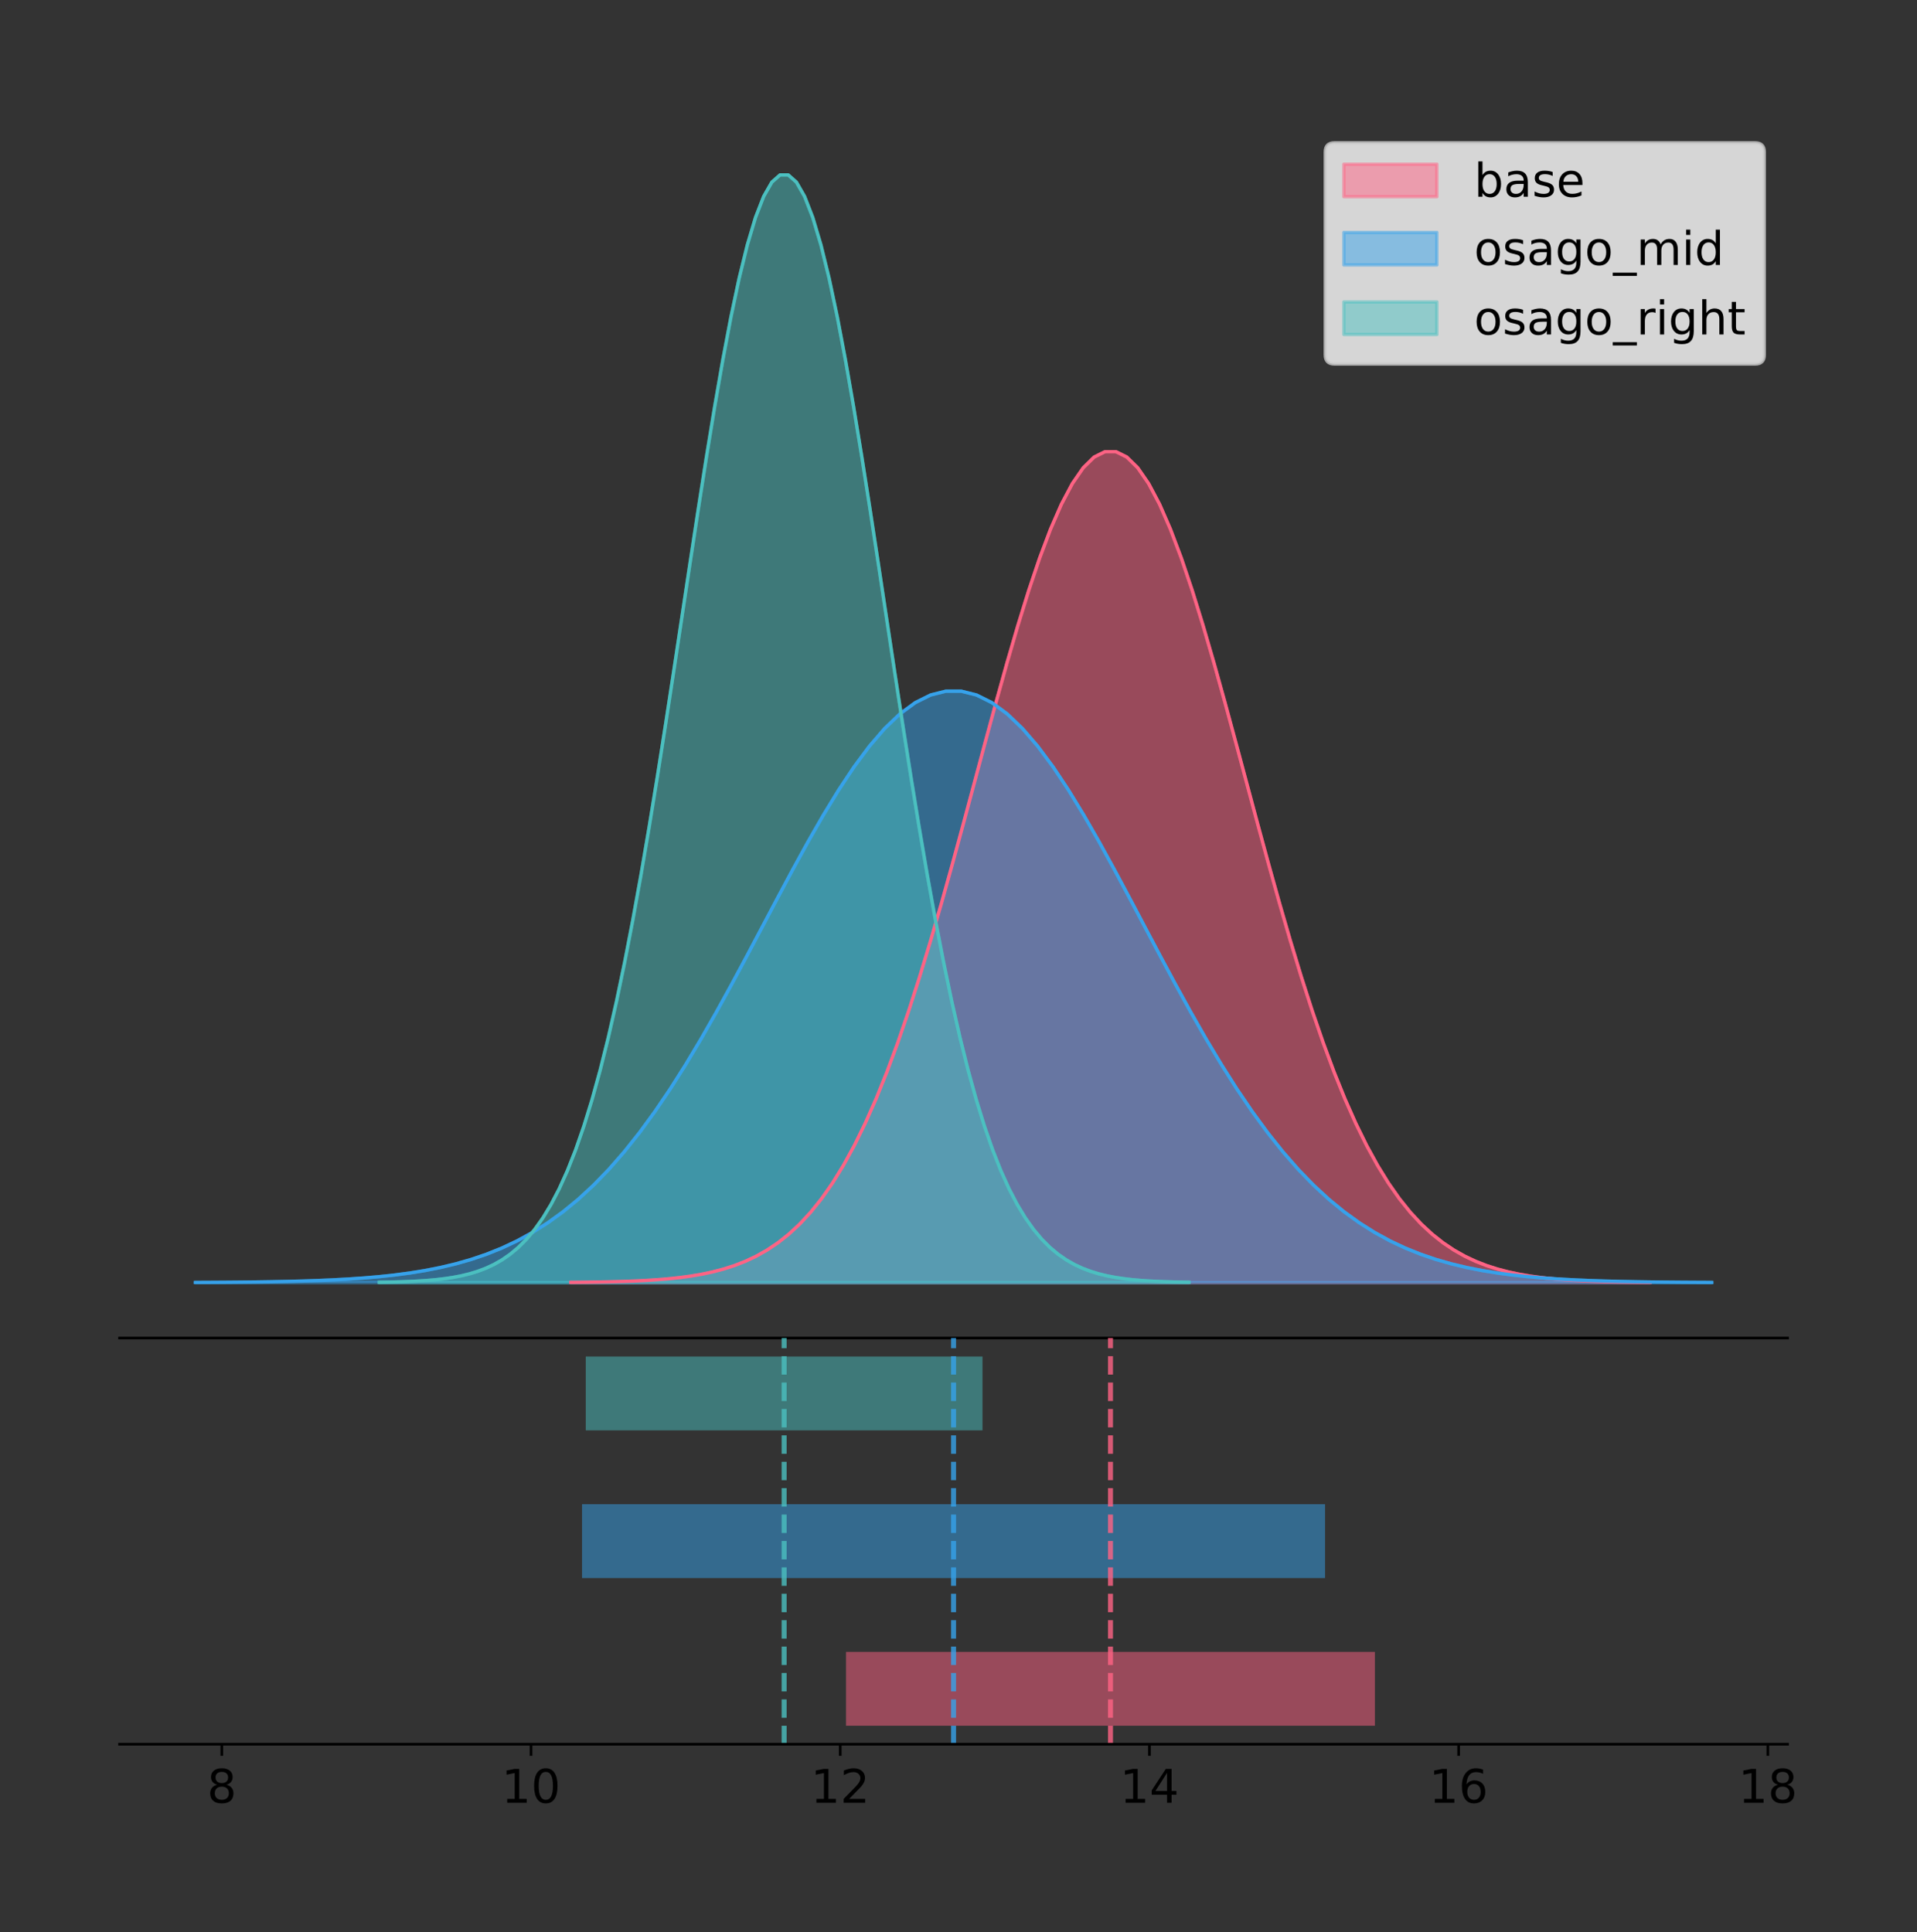 <?xml version="1.0" encoding="utf-8" standalone="no"?>
<!DOCTYPE svg PUBLIC "-//W3C//DTD SVG 1.1//EN"
  "http://www.w3.org/Graphics/SVG/1.1/DTD/svg11.dtd">
<!-- Created with matplotlib (https://matplotlib.org/) -->
<svg height="581.789pt" version="1.1" viewBox="0 0 577.175 581.789" width="577.175pt" xmlns="http://www.w3.org/2000/svg" xmlns:xlink="http://www.w3.org/1999/xlink">
 <rect x="0" y="0" width="577.175" height="581.789" fill="#333333" stroke="none"/>
 <defs>
  <style type="text/css">
*{stroke-linecap:butt;stroke-linejoin:round;}
  </style>
 </defs>
 <g id="figure_1">
  <g id="patch_1">
   <path d="M 0 581.789 
L 577.175 581.789 
L 577.175 0 
L 0 0 
z
" style="fill:none;"/>
  </g>
  <g id="axes_1">
   <g id="patch_2">
    <path d="M 36 402.93 
L 538.2 402.93 
L 538.2 36 
L 36 36 
z
" style="fill:none;"/>
   </g>
   <g id="PolyCollection_1">
    <defs>
     <path d="M 171.857 -195.538 
L 171.857 -195.622 
L 175.14 -195.654 
L 178.422 -195.696 
L 181.705 -195.753 
L 184.988 -195.829 
L 188.27 -195.928 
L 191.553 -196.057 
L 194.835 -196.226 
L 198.118 -196.443 
L 201.401 -196.721 
L 204.683 -197.074 
L 207.966 -197.519 
L 211.249 -198.077 
L 214.531 -198.771 
L 217.814 -199.628 
L 221.096 -200.678 
L 224.379 -201.956 
L 227.662 -203.499 
L 230.944 -205.35 
L 234.227 -207.551 
L 237.509 -210.151 
L 240.792 -213.197 
L 244.075 -216.74 
L 247.357 -220.828 
L 250.64 -225.507 
L 253.922 -230.822 
L 257.205 -236.808 
L 260.488 -243.497 
L 263.77 -250.906 
L 267.053 -259.043 
L 270.335 -267.903 
L 273.618 -277.462 
L 276.901 -287.68 
L 280.183 -298.498 
L 283.466 -309.837 
L 286.748 -321.599 
L 290.031 -333.667 
L 293.314 -345.905 
L 296.596 -358.161 
L 299.879 -370.272 
L 303.161 -382.063 
L 306.444 -393.353 
L 309.727 -403.962 
L 313.009 -413.71 
L 316.292 -422.427 
L 319.574 -429.958 
L 322.857 -436.161 
L 326.14 -440.922 
L 329.422 -444.147 
L 332.705 -445.776 
L 335.987 -445.776 
L 339.27 -444.147 
L 342.553 -440.922 
L 345.835 -436.161 
L 349.118 -429.958 
L 352.4 -422.427 
L 355.683 -413.71 
L 358.966 -403.962 
L 362.248 -393.353 
L 365.531 -382.063 
L 368.813 -370.272 
L 372.096 -358.161 
L 375.379 -345.905 
L 378.661 -333.667 
L 381.944 -321.599 
L 385.226 -309.837 
L 388.509 -298.498 
L 391.792 -287.68 
L 395.074 -277.462 
L 398.357 -267.903 
L 401.639 -259.043 
L 404.922 -250.906 
L 408.205 -243.497 
L 411.487 -236.808 
L 414.77 -230.822 
L 418.052 -225.507 
L 421.335 -220.828 
L 424.618 -216.74 
L 427.9 -213.197 
L 431.183 -210.151 
L 434.466 -207.551 
L 437.748 -205.35 
L 441.031 -203.499 
L 444.313 -201.956 
L 447.596 -200.678 
L 450.879 -199.628 
L 454.161 -198.771 
L 457.444 -198.077 
L 460.726 -197.519 
L 464.009 -197.074 
L 467.292 -196.721 
L 470.574 -196.443 
L 473.857 -196.226 
L 477.139 -196.057 
L 480.422 -195.928 
L 483.705 -195.829 
L 486.987 -195.753 
L 490.27 -195.696 
L 493.552 -195.654 
L 496.835 -195.622 
L 496.835 -195.538 
L 496.835 -195.538 
L 493.552 -195.538 
L 490.27 -195.538 
L 486.987 -195.538 
L 483.705 -195.538 
L 480.422 -195.538 
L 477.139 -195.538 
L 473.857 -195.538 
L 470.574 -195.538 
L 467.292 -195.538 
L 464.009 -195.538 
L 460.726 -195.538 
L 457.444 -195.538 
L 454.161 -195.538 
L 450.879 -195.538 
L 447.596 -195.538 
L 444.313 -195.538 
L 441.031 -195.538 
L 437.748 -195.538 
L 434.466 -195.538 
L 431.183 -195.538 
L 427.9 -195.538 
L 424.618 -195.538 
L 421.335 -195.538 
L 418.052 -195.538 
L 414.77 -195.538 
L 411.487 -195.538 
L 408.205 -195.538 
L 404.922 -195.538 
L 401.639 -195.538 
L 398.357 -195.538 
L 395.074 -195.538 
L 391.792 -195.538 
L 388.509 -195.538 
L 385.226 -195.538 
L 381.944 -195.538 
L 378.661 -195.538 
L 375.379 -195.538 
L 372.096 -195.538 
L 368.813 -195.538 
L 365.531 -195.538 
L 362.248 -195.538 
L 358.966 -195.538 
L 355.683 -195.538 
L 352.4 -195.538 
L 349.118 -195.538 
L 345.835 -195.538 
L 342.553 -195.538 
L 339.27 -195.538 
L 335.987 -195.538 
L 332.705 -195.538 
L 329.422 -195.538 
L 326.14 -195.538 
L 322.857 -195.538 
L 319.574 -195.538 
L 316.292 -195.538 
L 313.009 -195.538 
L 309.727 -195.538 
L 306.444 -195.538 
L 303.161 -195.538 
L 299.879 -195.538 
L 296.596 -195.538 
L 293.314 -195.538 
L 290.031 -195.538 
L 286.748 -195.538 
L 283.466 -195.538 
L 280.183 -195.538 
L 276.901 -195.538 
L 273.618 -195.538 
L 270.335 -195.538 
L 267.053 -195.538 
L 263.77 -195.538 
L 260.488 -195.538 
L 257.205 -195.538 
L 253.922 -195.538 
L 250.64 -195.538 
L 247.357 -195.538 
L 244.075 -195.538 
L 240.792 -195.538 
L 237.509 -195.538 
L 234.227 -195.538 
L 230.944 -195.538 
L 227.662 -195.538 
L 224.379 -195.538 
L 221.096 -195.538 
L 217.814 -195.538 
L 214.531 -195.538 
L 211.249 -195.538 
L 207.966 -195.538 
L 204.683 -195.538 
L 201.401 -195.538 
L 198.118 -195.538 
L 194.835 -195.538 
L 191.553 -195.538 
L 188.27 -195.538 
L 184.988 -195.538 
L 181.705 -195.538 
L 178.422 -195.538 
L 175.14 -195.538 
L 171.857 -195.538 
z
" id="m4e5feafff8" style="stroke:#ff6384;stroke-opacity:0.5;"/>
    </defs>
    <g clip-path="url(#p13e5c60adc)">
     <use style="fill:#ff6384;fill-opacity:0.5;stroke:#ff6384;stroke-opacity:0.5;" x="0" xlink:href="#m4e5feafff8" y="581.789"/>
    </g>
   </g>
   <g id="PolyCollection_2">
    <defs>
     <path d="M 58.827 -195.538 
L 58.827 -195.598 
L 63.439 -195.62 
L 68.05 -195.651 
L 72.662 -195.691 
L 77.274 -195.745 
L 81.885 -195.815 
L 86.497 -195.908 
L 91.108 -196.028 
L 95.72 -196.182 
L 100.331 -196.38 
L 104.943 -196.631 
L 109.555 -196.948 
L 114.166 -197.345 
L 118.778 -197.839 
L 123.389 -198.449 
L 128.001 -199.197 
L 132.612 -200.106 
L 137.224 -201.205 
L 141.836 -202.522 
L 146.447 -204.089 
L 151.059 -205.94 
L 155.67 -208.108 
L 160.282 -210.63 
L 164.893 -213.54 
L 169.505 -216.871 
L 174.117 -220.654 
L 178.728 -224.915 
L 183.34 -229.676 
L 187.951 -234.95 
L 192.563 -240.742 
L 197.174 -247.049 
L 201.786 -253.853 
L 206.398 -261.126 
L 211.009 -268.827 
L 215.621 -276.898 
L 220.232 -285.271 
L 224.844 -293.861 
L 229.455 -302.572 
L 234.067 -311.296 
L 238.679 -319.917 
L 243.29 -328.31 
L 247.902 -336.347 
L 252.513 -343.898 
L 257.125 -350.837 
L 261.736 -357.042 
L 266.348 -362.402 
L 270.96 -366.818 
L 275.571 -370.207 
L 280.183 -372.503 
L 284.794 -373.662 
L 289.406 -373.662 
L 294.017 -372.503 
L 298.629 -370.207 
L 303.24 -366.818 
L 307.852 -362.402 
L 312.464 -357.042 
L 317.075 -350.837 
L 321.687 -343.898 
L 326.298 -336.347 
L 330.91 -328.31 
L 335.521 -319.917 
L 340.133 -311.296 
L 344.745 -302.572 
L 349.356 -293.861 
L 353.968 -285.271 
L 358.579 -276.898 
L 363.191 -268.827 
L 367.802 -261.126 
L 372.414 -253.853 
L 377.026 -247.049 
L 381.637 -240.742 
L 386.249 -234.95 
L 390.86 -229.676 
L 395.472 -224.915 
L 400.083 -220.654 
L 404.695 -216.871 
L 409.307 -213.54 
L 413.918 -210.63 
L 418.53 -208.108 
L 423.141 -205.94 
L 427.753 -204.089 
L 432.364 -202.522 
L 436.976 -201.205 
L 441.588 -200.106 
L 446.199 -199.197 
L 450.811 -198.449 
L 455.422 -197.839 
L 460.034 -197.345 
L 464.645 -196.948 
L 469.257 -196.631 
L 473.869 -196.38 
L 478.48 -196.182 
L 483.092 -196.028 
L 487.703 -195.908 
L 492.315 -195.815 
L 496.926 -195.745 
L 501.538 -195.691 
L 506.15 -195.651 
L 510.761 -195.62 
L 515.373 -195.598 
L 515.373 -195.538 
L 515.373 -195.538 
L 510.761 -195.538 
L 506.15 -195.538 
L 501.538 -195.538 
L 496.926 -195.538 
L 492.315 -195.538 
L 487.703 -195.538 
L 483.092 -195.538 
L 478.48 -195.538 
L 473.869 -195.538 
L 469.257 -195.538 
L 464.645 -195.538 
L 460.034 -195.538 
L 455.422 -195.538 
L 450.811 -195.538 
L 446.199 -195.538 
L 441.588 -195.538 
L 436.976 -195.538 
L 432.364 -195.538 
L 427.753 -195.538 
L 423.141 -195.538 
L 418.53 -195.538 
L 413.918 -195.538 
L 409.307 -195.538 
L 404.695 -195.538 
L 400.083 -195.538 
L 395.472 -195.538 
L 390.86 -195.538 
L 386.249 -195.538 
L 381.637 -195.538 
L 377.026 -195.538 
L 372.414 -195.538 
L 367.802 -195.538 
L 363.191 -195.538 
L 358.579 -195.538 
L 353.968 -195.538 
L 349.356 -195.538 
L 344.745 -195.538 
L 340.133 -195.538 
L 335.521 -195.538 
L 330.91 -195.538 
L 326.298 -195.538 
L 321.687 -195.538 
L 317.075 -195.538 
L 312.464 -195.538 
L 307.852 -195.538 
L 303.24 -195.538 
L 298.629 -195.538 
L 294.017 -195.538 
L 289.406 -195.538 
L 284.794 -195.538 
L 280.183 -195.538 
L 275.571 -195.538 
L 270.96 -195.538 
L 266.348 -195.538 
L 261.736 -195.538 
L 257.125 -195.538 
L 252.513 -195.538 
L 247.902 -195.538 
L 243.29 -195.538 
L 238.679 -195.538 
L 234.067 -195.538 
L 229.455 -195.538 
L 224.844 -195.538 
L 220.232 -195.538 
L 215.621 -195.538 
L 211.009 -195.538 
L 206.398 -195.538 
L 201.786 -195.538 
L 197.174 -195.538 
L 192.563 -195.538 
L 187.951 -195.538 
L 183.34 -195.538 
L 178.728 -195.538 
L 174.117 -195.538 
L 169.505 -195.538 
L 164.893 -195.538 
L 160.282 -195.538 
L 155.67 -195.538 
L 151.059 -195.538 
L 146.447 -195.538 
L 141.836 -195.538 
L 137.224 -195.538 
L 132.612 -195.538 
L 128.001 -195.538 
L 123.389 -195.538 
L 118.778 -195.538 
L 114.166 -195.538 
L 109.555 -195.538 
L 104.943 -195.538 
L 100.331 -195.538 
L 95.72 -195.538 
L 91.108 -195.538 
L 86.497 -195.538 
L 81.885 -195.538 
L 77.274 -195.538 
L 72.662 -195.538 
L 68.05 -195.538 
L 63.439 -195.538 
L 58.827 -195.538 
z
" id="m3d3eb6fa5c" style="stroke:#36a2eb;stroke-opacity:0.5;"/>
    </defs>
    <g clip-path="url(#p13e5c60adc)">
     <use style="fill:#36a2eb;fill-opacity:0.5;stroke:#36a2eb;stroke-opacity:0.5;" x="0" xlink:href="#m3d3eb6fa5c" y="581.789"/>
    </g>
   </g>
   <g id="PolyCollection_3">
    <defs>
     <path d="M 114.193 -195.538 
L 114.193 -195.65 
L 116.656 -195.692 
L 119.118 -195.749 
L 121.581 -195.825 
L 124.043 -195.925 
L 126.506 -196.058 
L 128.968 -196.23 
L 131.431 -196.455 
L 133.893 -196.744 
L 136.356 -197.115 
L 138.818 -197.585 
L 141.281 -198.179 
L 143.743 -198.923 
L 146.206 -199.848 
L 148.668 -200.99 
L 151.131 -202.39 
L 153.594 -204.093 
L 156.056 -206.151 
L 158.519 -208.617 
L 160.981 -211.552 
L 163.444 -215.017 
L 165.906 -219.078 
L 168.369 -223.801 
L 170.831 -229.25 
L 173.294 -235.488 
L 175.756 -242.572 
L 178.219 -250.552 
L 180.681 -259.468 
L 183.144 -269.344 
L 185.606 -280.192 
L 188.069 -292.002 
L 190.531 -304.744 
L 192.994 -318.365 
L 195.456 -332.786 
L 197.919 -347.901 
L 200.382 -363.58 
L 202.844 -379.667 
L 205.307 -395.98 
L 207.769 -412.318 
L 210.232 -428.462 
L 212.694 -444.18 
L 215.157 -459.23 
L 217.619 -473.372 
L 220.082 -486.366 
L 222.544 -497.987 
L 225.007 -508.025 
L 227.469 -516.294 
L 229.932 -522.64 
L 232.394 -526.94 
L 234.857 -529.111 
L 237.319 -529.111 
L 239.782 -526.94 
L 242.244 -522.64 
L 244.707 -516.294 
L 247.17 -508.025 
L 249.632 -497.987 
L 252.095 -486.366 
L 254.557 -473.372 
L 257.02 -459.23 
L 259.482 -444.18 
L 261.945 -428.462 
L 264.407 -412.318 
L 266.87 -395.98 
L 269.332 -379.667 
L 271.795 -363.58 
L 274.257 -347.901 
L 276.72 -332.786 
L 279.182 -318.365 
L 281.645 -304.744 
L 284.107 -292.002 
L 286.57 -280.192 
L 289.032 -269.344 
L 291.495 -259.468 
L 293.958 -250.552 
L 296.42 -242.572 
L 298.883 -235.488 
L 301.345 -229.25 
L 303.808 -223.801 
L 306.27 -219.078 
L 308.733 -215.017 
L 311.195 -211.552 
L 313.658 -208.617 
L 316.12 -206.151 
L 318.583 -204.093 
L 321.045 -202.39 
L 323.508 -200.99 
L 325.97 -199.848 
L 328.433 -198.923 
L 330.895 -198.179 
L 333.358 -197.585 
L 335.82 -197.115 
L 338.283 -196.744 
L 340.746 -196.455 
L 343.208 -196.23 
L 345.671 -196.058 
L 348.133 -195.925 
L 350.596 -195.825 
L 353.058 -195.749 
L 355.521 -195.692 
L 357.983 -195.65 
L 357.983 -195.538 
L 357.983 -195.538 
L 355.521 -195.538 
L 353.058 -195.538 
L 350.596 -195.538 
L 348.133 -195.538 
L 345.671 -195.538 
L 343.208 -195.538 
L 340.746 -195.538 
L 338.283 -195.538 
L 335.82 -195.538 
L 333.358 -195.538 
L 330.895 -195.538 
L 328.433 -195.538 
L 325.97 -195.538 
L 323.508 -195.538 
L 321.045 -195.538 
L 318.583 -195.538 
L 316.12 -195.538 
L 313.658 -195.538 
L 311.195 -195.538 
L 308.733 -195.538 
L 306.27 -195.538 
L 303.808 -195.538 
L 301.345 -195.538 
L 298.883 -195.538 
L 296.42 -195.538 
L 293.958 -195.538 
L 291.495 -195.538 
L 289.032 -195.538 
L 286.57 -195.538 
L 284.107 -195.538 
L 281.645 -195.538 
L 279.182 -195.538 
L 276.72 -195.538 
L 274.257 -195.538 
L 271.795 -195.538 
L 269.332 -195.538 
L 266.87 -195.538 
L 264.407 -195.538 
L 261.945 -195.538 
L 259.482 -195.538 
L 257.02 -195.538 
L 254.557 -195.538 
L 252.095 -195.538 
L 249.632 -195.538 
L 247.17 -195.538 
L 244.707 -195.538 
L 242.244 -195.538 
L 239.782 -195.538 
L 237.319 -195.538 
L 234.857 -195.538 
L 232.394 -195.538 
L 229.932 -195.538 
L 227.469 -195.538 
L 225.007 -195.538 
L 222.544 -195.538 
L 220.082 -195.538 
L 217.619 -195.538 
L 215.157 -195.538 
L 212.694 -195.538 
L 210.232 -195.538 
L 207.769 -195.538 
L 205.307 -195.538 
L 202.844 -195.538 
L 200.382 -195.538 
L 197.919 -195.538 
L 195.456 -195.538 
L 192.994 -195.538 
L 190.531 -195.538 
L 188.069 -195.538 
L 185.606 -195.538 
L 183.144 -195.538 
L 180.681 -195.538 
L 178.219 -195.538 
L 175.756 -195.538 
L 173.294 -195.538 
L 170.831 -195.538 
L 168.369 -195.538 
L 165.906 -195.538 
L 163.444 -195.538 
L 160.981 -195.538 
L 158.519 -195.538 
L 156.056 -195.538 
L 153.594 -195.538 
L 151.131 -195.538 
L 148.668 -195.538 
L 146.206 -195.538 
L 143.743 -195.538 
L 141.281 -195.538 
L 138.818 -195.538 
L 136.356 -195.538 
L 133.893 -195.538 
L 131.431 -195.538 
L 128.968 -195.538 
L 126.506 -195.538 
L 124.043 -195.538 
L 121.581 -195.538 
L 119.118 -195.538 
L 116.656 -195.538 
L 114.193 -195.538 
z
" id="m7d569827b9" style="stroke:#4bc0c0;stroke-opacity:0.5;"/>
    </defs>
    <g clip-path="url(#p13e5c60adc)">
     <use style="fill:#4bc0c0;fill-opacity:0.5;stroke:#4bc0c0;stroke-opacity:0.5;" x="0" xlink:href="#m7d569827b9" y="581.789"/>
    </g>
   </g>
   <g id="line2d_1">
    <path clip-path="url(#p13e5c60adc)" d="M 171.857 386.167 
L 175.14 386.136 
L 178.422 386.093 
L 181.705 386.036 
L 184.988 385.961 
L 188.27 385.862 
L 191.553 385.732 
L 194.835 385.563 
L 198.118 385.346 
L 201.401 385.069 
L 204.683 384.716 
L 207.966 384.27 
L 211.249 383.712 
L 214.531 383.018 
L 217.814 382.161 
L 221.096 381.111 
L 224.379 379.833 
L 227.662 378.29 
L 230.944 376.44 
L 234.227 374.238 
L 237.509 371.639 
L 240.792 368.592 
L 244.075 365.049 
L 247.357 360.962 
L 250.64 356.282 
L 253.922 350.967 
L 257.205 344.981 
L 260.488 338.293 
L 263.77 330.884 
L 267.053 322.746 
L 270.335 313.886 
L 273.618 304.327 
L 276.901 294.109 
L 280.183 283.291 
L 283.466 271.952 
L 286.748 260.19 
L 290.031 248.122 
L 293.314 235.885 
L 296.596 223.628 
L 299.879 211.517 
L 303.161 199.726 
L 306.444 188.436 
L 309.727 177.828 
L 313.009 168.079 
L 316.292 159.362 
L 319.574 151.832 
L 322.857 145.628 
L 326.14 140.868 
L 329.422 137.642 
L 332.705 136.013 
L 335.987 136.013 
L 339.27 137.642 
L 342.553 140.868 
L 345.835 145.628 
L 349.118 151.832 
L 352.4 159.362 
L 355.683 168.079 
L 358.966 177.828 
L 362.248 188.436 
L 365.531 199.726 
L 368.813 211.517 
L 372.096 223.628 
L 375.379 235.885 
L 378.661 248.122 
L 381.944 260.19 
L 385.226 271.952 
L 388.509 283.291 
L 391.792 294.109 
L 395.074 304.327 
L 398.357 313.886 
L 401.639 322.746 
L 404.922 330.884 
L 408.205 338.293 
L 411.487 344.981 
L 414.77 350.967 
L 418.052 356.282 
L 421.335 360.962 
L 424.618 365.049 
L 427.9 368.592 
L 431.183 371.639 
L 434.466 374.238 
L 437.748 376.44 
L 441.031 378.29 
L 444.313 379.833 
L 447.596 381.111 
L 450.879 382.161 
L 454.161 383.018 
L 457.444 383.712 
L 460.726 384.27 
L 464.009 384.716 
L 467.292 385.069 
L 470.574 385.346 
L 473.857 385.563 
L 477.139 385.732 
L 480.422 385.862 
L 483.705 385.961 
L 486.987 386.036 
L 490.27 386.093 
L 493.552 386.136 
L 496.835 386.167 
" style="fill:none;stroke:#ff6384;stroke-linecap:square;"/>
   </g>
   <g id="line2d_2">
    <path clip-path="url(#p13e5c60adc)" d="M 58.827 386.192 
L 63.439 386.169 
L 68.05 386.139 
L 72.662 386.098 
L 77.274 386.045 
L 81.885 385.974 
L 86.497 385.882 
L 91.108 385.762 
L 95.72 385.607 
L 100.331 385.409 
L 104.943 385.158 
L 109.555 384.841 
L 114.166 384.444 
L 118.778 383.95 
L 123.389 383.34 
L 128.001 382.592 
L 132.612 381.683 
L 137.224 380.584 
L 141.836 379.267 
L 146.447 377.7 
L 151.059 375.85 
L 155.67 373.681 
L 160.282 371.159 
L 164.893 368.25 
L 169.505 364.919 
L 174.117 361.136 
L 178.728 356.874 
L 183.34 352.114 
L 187.951 346.84 
L 192.563 341.047 
L 197.174 334.741 
L 201.786 327.936 
L 206.398 320.663 
L 211.009 312.963 
L 215.621 304.891 
L 220.232 296.519 
L 224.844 287.929 
L 229.455 279.218 
L 234.067 270.493 
L 238.679 261.872 
L 243.29 253.479 
L 247.902 245.443 
L 252.513 237.891 
L 257.125 230.952 
L 261.736 224.747 
L 266.348 219.387 
L 270.96 214.971 
L 275.571 211.583 
L 280.183 209.287 
L 284.794 208.127 
L 289.406 208.127 
L 294.017 209.287 
L 298.629 211.583 
L 303.24 214.971 
L 307.852 219.387 
L 312.464 224.747 
L 317.075 230.952 
L 321.687 237.891 
L 326.298 245.443 
L 330.91 253.479 
L 335.521 261.872 
L 340.133 270.493 
L 344.745 279.218 
L 349.356 287.929 
L 353.968 296.519 
L 358.579 304.891 
L 363.191 312.963 
L 367.802 320.663 
L 372.414 327.936 
L 377.026 334.741 
L 381.637 341.047 
L 386.249 346.84 
L 390.86 352.114 
L 395.472 356.874 
L 400.083 361.136 
L 404.695 364.919 
L 409.307 368.25 
L 413.918 371.159 
L 418.53 373.681 
L 423.141 375.85 
L 427.753 377.7 
L 432.364 379.267 
L 436.976 380.584 
L 441.588 381.683 
L 446.199 382.592 
L 450.811 383.34 
L 455.422 383.95 
L 460.034 384.444 
L 464.645 384.841 
L 469.257 385.158 
L 473.869 385.409 
L 478.48 385.607 
L 483.092 385.762 
L 487.703 385.882 
L 492.315 385.974 
L 496.926 386.045 
L 501.538 386.098 
L 506.15 386.139 
L 510.761 386.169 
L 515.373 386.192 
" style="fill:none;stroke:#36a2eb;stroke-linecap:square;"/>
   </g>
   <g id="line2d_3">
    <path clip-path="url(#p13e5c60adc)" d="M 114.193 386.139 
L 116.656 386.097 
L 119.118 386.04 
L 121.581 385.965 
L 124.043 385.864 
L 126.506 385.732 
L 128.968 385.559 
L 131.431 385.334 
L 133.893 385.045 
L 136.356 384.675 
L 138.818 384.204 
L 141.281 383.61 
L 143.743 382.867 
L 146.206 381.941 
L 148.668 380.799 
L 151.131 379.399 
L 153.594 377.696 
L 156.056 375.639 
L 158.519 373.172 
L 160.981 370.238 
L 163.444 366.772 
L 165.906 362.711 
L 168.369 357.989 
L 170.831 352.539 
L 173.294 346.301 
L 175.756 339.217 
L 178.219 331.237 
L 180.681 322.322 
L 183.144 312.445 
L 185.606 301.597 
L 188.069 289.787 
L 190.531 277.045 
L 192.994 263.424 
L 195.456 249.004 
L 197.919 233.888 
L 200.382 218.209 
L 202.844 202.123 
L 205.307 185.809 
L 207.769 169.471 
L 210.232 153.327 
L 212.694 137.61 
L 215.157 122.559 
L 217.619 108.418 
L 220.082 95.423 
L 222.544 83.803 
L 225.007 73.765 
L 227.469 65.495 
L 229.932 59.15 
L 232.394 54.85 
L 234.857 52.679 
L 237.319 52.679 
L 239.782 54.85 
L 242.244 59.15 
L 244.707 65.495 
L 247.17 73.765 
L 249.632 83.803 
L 252.095 95.423 
L 254.557 108.418 
L 257.02 122.559 
L 259.482 137.61 
L 261.945 153.327 
L 264.407 169.471 
L 266.87 185.809 
L 269.332 202.123 
L 271.795 218.209 
L 274.257 233.888 
L 276.72 249.004 
L 279.182 263.424 
L 281.645 277.045 
L 284.107 289.787 
L 286.57 301.597 
L 289.032 312.445 
L 291.495 322.322 
L 293.958 331.237 
L 296.42 339.217 
L 298.883 346.301 
L 301.345 352.539 
L 303.808 357.989 
L 306.27 362.711 
L 308.733 366.772 
L 311.195 370.238 
L 313.658 373.172 
L 316.12 375.639 
L 318.583 377.696 
L 321.045 379.399 
L 323.508 380.799 
L 325.97 381.941 
L 328.433 382.867 
L 330.895 383.61 
L 333.358 384.204 
L 335.82 384.675 
L 338.283 385.045 
L 340.746 385.334 
L 343.208 385.559 
L 345.671 385.732 
L 348.133 385.864 
L 350.596 385.965 
L 353.058 386.04 
L 355.521 386.097 
L 357.983 386.139 
" style="fill:none;stroke:#4bc0c0;stroke-linecap:square;"/>
   </g>
   <g id="patch_3">
    <path d="M 36 402.93 
L 538.2 402.93 
" style="fill:none;stroke:#000000;stroke-linecap:square;stroke-linejoin:miter;stroke-width:0.8;"/>
   </g>
   <g id="legend_1">
    <g id="patch_4">
     <path d="M 401.814 109.627 
L 528.4 109.627 
Q 531.2 109.627 531.2 106.827 
L 531.2 45.8 
Q 531.2 43 528.4 43 
L 401.814 43 
Q 399.014 43 399.014 45.8 
L 399.014 106.827 
Q 399.014 109.627 401.814 109.627 
z
" style="fill:#ffffff;opacity:0.8;stroke:#cccccc;stroke-linejoin:miter;"/>
    </g>
    <g id="patch_5">
     <path d="M 404.614 59.238 
L 432.614 59.238 
L 432.614 49.438 
L 404.614 49.438 
z
" style="fill:#ff6384;opacity:0.5;stroke:#ff6384;stroke-linejoin:miter;"/>
    </g>
    <g id="text_1">
     <!-- base -->
     <defs>
      <path d="M 48.688 27.297 
Q 48.688 37.203 44.609 42.844 
Q 40.531 48.484 33.406 48.484 
Q 26.266 48.484 22.188 42.844 
Q 18.109 37.203 18.109 27.297 
Q 18.109 17.391 22.188 11.75 
Q 26.266 6.109 33.406 6.109 
Q 40.531 6.109 44.609 11.75 
Q 48.688 17.391 48.688 27.297 
z
M 18.109 46.391 
Q 20.953 51.266 25.266 53.625 
Q 29.594 56 35.594 56 
Q 45.562 56 51.781 48.094 
Q 58.016 40.188 58.016 27.297 
Q 58.016 14.406 51.781 6.484 
Q 45.562 -1.422 35.594 -1.422 
Q 29.594 -1.422 25.266 0.953 
Q 20.953 3.328 18.109 8.203 
L 18.109 0 
L 9.078 0 
L 9.078 75.984 
L 18.109 75.984 
z
" id="DejaVuSans-98"/>
      <path d="M 34.281 27.484 
Q 23.391 27.484 19.188 25 
Q 14.984 22.516 14.984 16.5 
Q 14.984 11.719 18.141 8.906 
Q 21.297 6.109 26.703 6.109 
Q 34.188 6.109 38.703 11.406 
Q 43.219 16.703 43.219 25.484 
L 43.219 27.484 
z
M 52.203 31.203 
L 52.203 0 
L 43.219 0 
L 43.219 8.297 
Q 40.141 3.328 35.547 0.953 
Q 30.953 -1.422 24.312 -1.422 
Q 15.922 -1.422 10.953 3.297 
Q 6 8.016 6 15.922 
Q 6 25.141 12.172 29.828 
Q 18.359 34.516 30.609 34.516 
L 43.219 34.516 
L 43.219 35.406 
Q 43.219 41.609 39.141 45 
Q 35.062 48.391 27.688 48.391 
Q 23 48.391 18.547 47.266 
Q 14.109 46.141 10.016 43.891 
L 10.016 52.203 
Q 14.938 54.109 19.578 55.047 
Q 24.219 56 28.609 56 
Q 40.484 56 46.344 49.844 
Q 52.203 43.703 52.203 31.203 
z
" id="DejaVuSans-97"/>
      <path d="M 44.281 53.078 
L 44.281 44.578 
Q 40.484 46.531 36.375 47.5 
Q 32.281 48.484 27.875 48.484 
Q 21.188 48.484 17.844 46.438 
Q 14.5 44.391 14.5 40.281 
Q 14.5 37.156 16.891 35.375 
Q 19.281 33.594 26.516 31.984 
L 29.594 31.297 
Q 39.156 29.25 43.188 25.516 
Q 47.219 21.781 47.219 15.094 
Q 47.219 7.469 41.188 3.016 
Q 35.156 -1.422 24.609 -1.422 
Q 20.219 -1.422 15.453 -0.562 
Q 10.688 0.297 5.422 2 
L 5.422 11.281 
Q 10.406 8.688 15.234 7.391 
Q 20.062 6.109 24.812 6.109 
Q 31.156 6.109 34.562 8.281 
Q 37.984 10.453 37.984 14.406 
Q 37.984 18.062 35.516 20.016 
Q 33.062 21.969 24.703 23.781 
L 21.578 24.516 
Q 13.234 26.266 9.516 29.906 
Q 5.812 33.547 5.812 39.891 
Q 5.812 47.609 11.281 51.797 
Q 16.75 56 26.812 56 
Q 31.781 56 36.172 55.266 
Q 40.578 54.547 44.281 53.078 
z
" id="DejaVuSans-115"/>
      <path d="M 56.203 29.594 
L 56.203 25.203 
L 14.891 25.203 
Q 15.484 15.922 20.484 11.062 
Q 25.484 6.203 34.422 6.203 
Q 39.594 6.203 44.453 7.469 
Q 49.312 8.734 54.109 11.281 
L 54.109 2.781 
Q 49.266 0.734 44.188 -0.344 
Q 39.109 -1.422 33.891 -1.422 
Q 20.797 -1.422 13.156 6.188 
Q 5.516 13.812 5.516 26.812 
Q 5.516 40.234 12.766 48.109 
Q 20.016 56 32.328 56 
Q 43.359 56 49.781 48.891 
Q 56.203 41.797 56.203 29.594 
z
M 47.219 32.234 
Q 47.125 39.594 43.094 43.984 
Q 39.062 48.391 32.422 48.391 
Q 24.906 48.391 20.391 44.141 
Q 15.875 39.891 15.188 32.172 
z
" id="DejaVuSans-101"/>
     </defs>
     <g transform="translate(443.814 59.238)scale(0.14 -0.14)">
      <use xlink:href="#DejaVuSans-98"/>
      <use x="63.477" xlink:href="#DejaVuSans-97"/>
      <use x="124.756" xlink:href="#DejaVuSans-115"/>
      <use x="176.855" xlink:href="#DejaVuSans-101"/>
     </g>
    </g>
    <g id="patch_6">
     <path d="M 404.614 79.787 
L 432.614 79.787 
L 432.614 69.987 
L 404.614 69.987 
z
" style="fill:#36a2eb;opacity:0.5;stroke:#36a2eb;stroke-linejoin:miter;"/>
    </g>
    <g id="text_2">
     <!-- osago_mid -->
     <defs>
      <path d="M 30.609 48.391 
Q 23.391 48.391 19.188 42.75 
Q 14.984 37.109 14.984 27.297 
Q 14.984 17.484 19.156 11.844 
Q 23.344 6.203 30.609 6.203 
Q 37.797 6.203 41.984 11.859 
Q 46.188 17.531 46.188 27.297 
Q 46.188 37.016 41.984 42.703 
Q 37.797 48.391 30.609 48.391 
z
M 30.609 56 
Q 42.328 56 49.016 48.375 
Q 55.719 40.766 55.719 27.297 
Q 55.719 13.875 49.016 6.219 
Q 42.328 -1.422 30.609 -1.422 
Q 18.844 -1.422 12.172 6.219 
Q 5.516 13.875 5.516 27.297 
Q 5.516 40.766 12.172 48.375 
Q 18.844 56 30.609 56 
z
" id="DejaVuSans-111"/>
      <path d="M 45.406 27.984 
Q 45.406 37.75 41.375 43.109 
Q 37.359 48.484 30.078 48.484 
Q 22.859 48.484 18.828 43.109 
Q 14.797 37.75 14.797 27.984 
Q 14.797 18.266 18.828 12.891 
Q 22.859 7.516 30.078 7.516 
Q 37.359 7.516 41.375 12.891 
Q 45.406 18.266 45.406 27.984 
z
M 54.391 6.781 
Q 54.391 -7.172 48.188 -13.984 
Q 42 -20.797 29.203 -20.797 
Q 24.469 -20.797 20.266 -20.094 
Q 16.062 -19.391 12.109 -17.922 
L 12.109 -9.188 
Q 16.062 -11.328 19.922 -12.344 
Q 23.781 -13.375 27.781 -13.375 
Q 36.625 -13.375 41.016 -8.766 
Q 45.406 -4.156 45.406 5.172 
L 45.406 9.625 
Q 42.625 4.781 38.281 2.391 
Q 33.938 0 27.875 0 
Q 17.828 0 11.672 7.656 
Q 5.516 15.328 5.516 27.984 
Q 5.516 40.672 11.672 48.328 
Q 17.828 56 27.875 56 
Q 33.938 56 38.281 53.609 
Q 42.625 51.219 45.406 46.391 
L 45.406 54.688 
L 54.391 54.688 
z
" id="DejaVuSans-103"/>
      <path d="M 50.984 -16.609 
L 50.984 -23.578 
L -0.984 -23.578 
L -0.984 -16.609 
z
" id="DejaVuSans-95"/>
      <path d="M 52 44.188 
Q 55.375 50.25 60.062 53.125 
Q 64.75 56 71.094 56 
Q 79.641 56 84.281 50.016 
Q 88.922 44.047 88.922 33.016 
L 88.922 0 
L 79.891 0 
L 79.891 32.719 
Q 79.891 40.578 77.094 44.375 
Q 74.312 48.188 68.609 48.188 
Q 61.625 48.188 57.562 43.547 
Q 53.516 38.922 53.516 30.906 
L 53.516 0 
L 44.484 0 
L 44.484 32.719 
Q 44.484 40.625 41.703 44.406 
Q 38.922 48.188 33.109 48.188 
Q 26.219 48.188 22.156 43.531 
Q 18.109 38.875 18.109 30.906 
L 18.109 0 
L 9.078 0 
L 9.078 54.688 
L 18.109 54.688 
L 18.109 46.188 
Q 21.188 51.219 25.484 53.609 
Q 29.781 56 35.688 56 
Q 41.656 56 45.828 52.969 
Q 50 49.953 52 44.188 
z
" id="DejaVuSans-109"/>
      <path d="M 9.422 54.688 
L 18.406 54.688 
L 18.406 0 
L 9.422 0 
z
M 9.422 75.984 
L 18.406 75.984 
L 18.406 64.594 
L 9.422 64.594 
z
" id="DejaVuSans-105"/>
      <path d="M 45.406 46.391 
L 45.406 75.984 
L 54.391 75.984 
L 54.391 0 
L 45.406 0 
L 45.406 8.203 
Q 42.578 3.328 38.25 0.953 
Q 33.938 -1.422 27.875 -1.422 
Q 17.969 -1.422 11.734 6.484 
Q 5.516 14.406 5.516 27.297 
Q 5.516 40.188 11.734 48.094 
Q 17.969 56 27.875 56 
Q 33.938 56 38.25 53.625 
Q 42.578 51.266 45.406 46.391 
z
M 14.797 27.297 
Q 14.797 17.391 18.875 11.75 
Q 22.953 6.109 30.078 6.109 
Q 37.203 6.109 41.297 11.75 
Q 45.406 17.391 45.406 27.297 
Q 45.406 37.203 41.297 42.844 
Q 37.203 48.484 30.078 48.484 
Q 22.953 48.484 18.875 42.844 
Q 14.797 37.203 14.797 27.297 
z
" id="DejaVuSans-100"/>
     </defs>
     <g transform="translate(443.814 79.787)scale(0.14 -0.14)">
      <use xlink:href="#DejaVuSans-111"/>
      <use x="61.182" xlink:href="#DejaVuSans-115"/>
      <use x="113.281" xlink:href="#DejaVuSans-97"/>
      <use x="174.561" xlink:href="#DejaVuSans-103"/>
      <use x="238.037" xlink:href="#DejaVuSans-111"/>
      <use x="299.219" xlink:href="#DejaVuSans-95"/>
      <use x="349.219" xlink:href="#DejaVuSans-109"/>
      <use x="446.631" xlink:href="#DejaVuSans-105"/>
      <use x="474.414" xlink:href="#DejaVuSans-100"/>
     </g>
    </g>
    <g id="patch_7">
     <path d="M 404.614 100.726 
L 432.614 100.726 
L 432.614 90.926 
L 404.614 90.926 
z
" style="fill:#4bc0c0;opacity:0.5;stroke:#4bc0c0;stroke-linejoin:miter;"/>
    </g>
    <g id="text_3">
     <!-- osago_right -->
     <defs>
      <path d="M 41.109 46.297 
Q 39.594 47.172 37.812 47.578 
Q 36.031 48 33.891 48 
Q 26.266 48 22.188 43.047 
Q 18.109 38.094 18.109 28.812 
L 18.109 0 
L 9.078 0 
L 9.078 54.688 
L 18.109 54.688 
L 18.109 46.188 
Q 20.953 51.172 25.484 53.578 
Q 30.031 56 36.531 56 
Q 37.453 56 38.578 55.875 
Q 39.703 55.766 41.062 55.516 
z
" id="DejaVuSans-114"/>
      <path d="M 54.891 33.016 
L 54.891 0 
L 45.906 0 
L 45.906 32.719 
Q 45.906 40.484 42.875 44.328 
Q 39.844 48.188 33.797 48.188 
Q 26.516 48.188 22.312 43.547 
Q 18.109 38.922 18.109 30.906 
L 18.109 0 
L 9.078 0 
L 9.078 75.984 
L 18.109 75.984 
L 18.109 46.188 
Q 21.344 51.125 25.703 53.562 
Q 30.078 56 35.797 56 
Q 45.219 56 50.047 50.172 
Q 54.891 44.344 54.891 33.016 
z
" id="DejaVuSans-104"/>
      <path d="M 18.312 70.219 
L 18.312 54.688 
L 36.812 54.688 
L 36.812 47.703 
L 18.312 47.703 
L 18.312 18.016 
Q 18.312 11.328 20.141 9.422 
Q 21.969 7.516 27.594 7.516 
L 36.812 7.516 
L 36.812 0 
L 27.594 0 
Q 17.188 0 13.234 3.875 
Q 9.281 7.766 9.281 18.016 
L 9.281 47.703 
L 2.688 47.703 
L 2.688 54.688 
L 9.281 54.688 
L 9.281 70.219 
z
" id="DejaVuSans-116"/>
     </defs>
     <g transform="translate(443.814 100.726)scale(0.14 -0.14)">
      <use xlink:href="#DejaVuSans-111"/>
      <use x="61.182" xlink:href="#DejaVuSans-115"/>
      <use x="113.281" xlink:href="#DejaVuSans-97"/>
      <use x="174.561" xlink:href="#DejaVuSans-103"/>
      <use x="238.037" xlink:href="#DejaVuSans-111"/>
      <use x="299.219" xlink:href="#DejaVuSans-95"/>
      <use x="349.219" xlink:href="#DejaVuSans-114"/>
      <use x="390.332" xlink:href="#DejaVuSans-105"/>
      <use x="418.115" xlink:href="#DejaVuSans-103"/>
      <use x="481.592" xlink:href="#DejaVuSans-104"/>
      <use x="544.971" xlink:href="#DejaVuSans-116"/>
     </g>
    </g>
   </g>
  </g>
  <g id="axes_2">
   <g id="patch_8">
    <path d="M 36 525.24 
L 538.2 525.24 
L 538.2 402.93 
L 36 402.93 
z
" style="fill:none;"/>
   </g>
   <g id="patch_9">
    <path clip-path="url(#pa44d097a52)" d="M 254.727 519.68 
L 413.966 519.68 
L 413.966 497.442 
L 254.727 497.442 
z
" style="fill:#ff6384;opacity:0.5;"/>
   </g>
   <g id="patch_10">
    <path clip-path="url(#pa44d097a52)" d="M 175.246 475.204 
L 398.954 475.204 
L 398.954 452.966 
L 175.246 452.966 
z
" style="fill:#36a2eb;opacity:0.5;"/>
   </g>
   <g id="patch_11">
    <path clip-path="url(#pa44d097a52)" d="M 176.36 430.728 
L 295.817 430.728 
L 295.817 408.49 
L 176.36 408.49 
z
" style="fill:#4bc0c0;opacity:0.5;"/>
   </g>
   <g id="matplotlib.axis_1">
    <g id="xtick_1">
     <g id="line2d_4">
      <defs>
       <path d="M 0 0 
L 0 3.5 
" id="m09e5adf7b6" style="stroke:#000000;stroke-width:0.8;"/>
      </defs>
      <g>
       <use style="stroke:#000000;stroke-width:0.8;" x="66.789" xlink:href="#m09e5adf7b6" y="525.24"/>
      </g>
     </g>
     <g id="text_4">
      <!-- 8 -->
      <defs>
       <path d="M 31.781 34.625 
Q 24.75 34.625 20.719 30.859 
Q 16.703 27.094 16.703 20.516 
Q 16.703 13.922 20.719 10.156 
Q 24.75 6.391 31.781 6.391 
Q 38.812 6.391 42.859 10.172 
Q 46.922 13.969 46.922 20.516 
Q 46.922 27.094 42.891 30.859 
Q 38.875 34.625 31.781 34.625 
z
M 21.922 38.812 
Q 15.578 40.375 12.031 44.719 
Q 8.5 49.078 8.5 55.328 
Q 8.5 64.062 14.719 69.141 
Q 20.953 74.219 31.781 74.219 
Q 42.672 74.219 48.875 69.141 
Q 55.078 64.062 55.078 55.328 
Q 55.078 49.078 51.531 44.719 
Q 48 40.375 41.703 38.812 
Q 48.828 37.156 52.797 32.312 
Q 56.781 27.484 56.781 20.516 
Q 56.781 9.906 50.312 4.234 
Q 43.844 -1.422 31.781 -1.422 
Q 19.734 -1.422 13.25 4.234 
Q 6.781 9.906 6.781 20.516 
Q 6.781 27.484 10.781 32.312 
Q 14.797 37.156 21.922 38.812 
z
M 18.312 54.391 
Q 18.312 48.734 21.844 45.562 
Q 25.391 42.391 31.781 42.391 
Q 38.141 42.391 41.719 45.562 
Q 45.312 48.734 45.312 54.391 
Q 45.312 60.062 41.719 63.234 
Q 38.141 66.406 31.781 66.406 
Q 25.391 66.406 21.844 63.234 
Q 18.312 60.062 18.312 54.391 
z
" id="DejaVuSans-56"/>
      </defs>
      <g transform="translate(62.335 542.878)scale(0.14 -0.14)">
       <use xlink:href="#DejaVuSans-56"/>
      </g>
     </g>
    </g>
    <g id="xtick_2">
     <g id="line2d_5">
      <g>
       <use style="stroke:#000000;stroke-width:0.8;" x="159.885" xlink:href="#m09e5adf7b6" y="525.24"/>
      </g>
     </g>
     <g id="text_5">
      <!-- 10 -->
      <defs>
       <path d="M 12.406 8.297 
L 28.516 8.297 
L 28.516 63.922 
L 10.984 60.406 
L 10.984 69.391 
L 28.422 72.906 
L 38.281 72.906 
L 38.281 8.297 
L 54.391 8.297 
L 54.391 0 
L 12.406 0 
z
" id="DejaVuSans-49"/>
       <path d="M 31.781 66.406 
Q 24.172 66.406 20.328 58.906 
Q 16.5 51.422 16.5 36.375 
Q 16.5 21.391 20.328 13.891 
Q 24.172 6.391 31.781 6.391 
Q 39.453 6.391 43.281 13.891 
Q 47.125 21.391 47.125 36.375 
Q 47.125 51.422 43.281 58.906 
Q 39.453 66.406 31.781 66.406 
z
M 31.781 74.219 
Q 44.047 74.219 50.516 64.516 
Q 56.984 54.828 56.984 36.375 
Q 56.984 17.969 50.516 8.266 
Q 44.047 -1.422 31.781 -1.422 
Q 19.531 -1.422 13.062 8.266 
Q 6.594 17.969 6.594 36.375 
Q 6.594 54.828 13.062 64.516 
Q 19.531 74.219 31.781 74.219 
z
" id="DejaVuSans-48"/>
      </defs>
      <g transform="translate(150.977 542.878)scale(0.14 -0.14)">
       <use xlink:href="#DejaVuSans-49"/>
       <use x="63.623" xlink:href="#DejaVuSans-48"/>
      </g>
     </g>
    </g>
    <g id="xtick_3">
     <g id="line2d_6">
      <g>
       <use style="stroke:#000000;stroke-width:0.8;" x="252.98" xlink:href="#m09e5adf7b6" y="525.24"/>
      </g>
     </g>
     <g id="text_6">
      <!-- 12 -->
      <defs>
       <path d="M 19.188 8.297 
L 53.609 8.297 
L 53.609 0 
L 7.328 0 
L 7.328 8.297 
Q 12.938 14.109 22.625 23.891 
Q 32.328 33.688 34.812 36.531 
Q 39.547 41.844 41.422 45.531 
Q 43.312 49.219 43.312 52.781 
Q 43.312 58.594 39.234 62.25 
Q 35.156 65.922 28.609 65.922 
Q 23.969 65.922 18.812 64.312 
Q 13.672 62.703 7.812 59.422 
L 7.812 69.391 
Q 13.766 71.781 18.938 73 
Q 24.125 74.219 28.422 74.219 
Q 39.75 74.219 46.484 68.547 
Q 53.219 62.891 53.219 53.422 
Q 53.219 48.922 51.531 44.891 
Q 49.859 40.875 45.406 35.406 
Q 44.188 33.984 37.641 27.219 
Q 31.109 20.453 19.188 8.297 
z
" id="DejaVuSans-50"/>
      </defs>
      <g transform="translate(244.073 542.878)scale(0.14 -0.14)">
       <use xlink:href="#DejaVuSans-49"/>
       <use x="63.623" xlink:href="#DejaVuSans-50"/>
      </g>
     </g>
    </g>
    <g id="xtick_4">
     <g id="line2d_7">
      <g>
       <use style="stroke:#000000;stroke-width:0.8;" x="346.076" xlink:href="#m09e5adf7b6" y="525.24"/>
      </g>
     </g>
     <g id="text_7">
      <!-- 14 -->
      <defs>
       <path d="M 37.797 64.312 
L 12.891 25.391 
L 37.797 25.391 
z
M 35.203 72.906 
L 47.609 72.906 
L 47.609 25.391 
L 58.016 25.391 
L 58.016 17.188 
L 47.609 17.188 
L 47.609 0 
L 37.797 0 
L 37.797 17.188 
L 4.891 17.188 
L 4.891 26.703 
z
" id="DejaVuSans-52"/>
      </defs>
      <g transform="translate(337.169 542.878)scale(0.14 -0.14)">
       <use xlink:href="#DejaVuSans-49"/>
       <use x="63.623" xlink:href="#DejaVuSans-52"/>
      </g>
     </g>
    </g>
    <g id="xtick_5">
     <g id="line2d_8">
      <g>
       <use style="stroke:#000000;stroke-width:0.8;" x="439.172" xlink:href="#m09e5adf7b6" y="525.24"/>
      </g>
     </g>
     <g id="text_8">
      <!-- 16 -->
      <defs>
       <path d="M 33.016 40.375 
Q 26.375 40.375 22.484 35.828 
Q 18.609 31.297 18.609 23.391 
Q 18.609 15.531 22.484 10.953 
Q 26.375 6.391 33.016 6.391 
Q 39.656 6.391 43.531 10.953 
Q 47.406 15.531 47.406 23.391 
Q 47.406 31.297 43.531 35.828 
Q 39.656 40.375 33.016 40.375 
z
M 52.594 71.297 
L 52.594 62.312 
Q 48.875 64.062 45.094 64.984 
Q 41.312 65.922 37.594 65.922 
Q 27.828 65.922 22.672 59.328 
Q 17.531 52.734 16.797 39.406 
Q 19.672 43.656 24.016 45.922 
Q 28.375 48.188 33.594 48.188 
Q 44.578 48.188 50.953 41.516 
Q 57.328 34.859 57.328 23.391 
Q 57.328 12.156 50.688 5.359 
Q 44.047 -1.422 33.016 -1.422 
Q 20.359 -1.422 13.672 8.266 
Q 6.984 17.969 6.984 36.375 
Q 6.984 53.656 15.188 63.938 
Q 23.391 74.219 37.203 74.219 
Q 40.922 74.219 44.703 73.484 
Q 48.484 72.75 52.594 71.297 
z
" id="DejaVuSans-54"/>
      </defs>
      <g transform="translate(430.264 542.878)scale(0.14 -0.14)">
       <use xlink:href="#DejaVuSans-49"/>
       <use x="63.623" xlink:href="#DejaVuSans-54"/>
      </g>
     </g>
    </g>
    <g id="xtick_6">
     <g id="line2d_9">
      <g>
       <use style="stroke:#000000;stroke-width:0.8;" x="532.268" xlink:href="#m09e5adf7b6" y="525.24"/>
      </g>
     </g>
     <g id="text_9">
      <!-- 18 -->
      <g transform="translate(523.36 542.878)scale(0.14 -0.14)">
       <use xlink:href="#DejaVuSans-49"/>
       <use x="63.623" xlink:href="#DejaVuSans-56"/>
      </g>
     </g>
    </g>
   </g>
   <g id="line2d_10">
    <path clip-path="url(#pa44d097a52)" d="M 334.346 525.24 
L 334.346 402.93 
" style="fill:none;stroke:#ff6384;stroke-dasharray:5.55,2.4;stroke-dashoffset:0;stroke-opacity:0.8;stroke-width:1.5;"/>
   </g>
   <g id="line2d_11">
    <path clip-path="url(#pa44d097a52)" d="M 287.1 525.24 
L 287.1 402.93 
" style="fill:none;stroke:#36a2eb;stroke-dasharray:5.55,2.4;stroke-dashoffset:0;stroke-opacity:0.8;stroke-width:1.5;"/>
   </g>
   <g id="line2d_12">
    <path clip-path="url(#pa44d097a52)" d="M 236.088 525.24 
L 236.088 402.93 
" style="fill:none;stroke:#4bc0c0;stroke-dasharray:5.55,2.4;stroke-dashoffset:0;stroke-opacity:0.8;stroke-width:1.5;"/>
   </g>
   <g id="patch_12">
    <path d="M 36 525.24 
L 538.2 525.24 
" style="fill:none;stroke:#000000;stroke-linecap:square;stroke-linejoin:miter;stroke-width:0.8;"/>
   </g>
  </g>
 </g>
 <defs>
  <clipPath id="p13e5c60adc">
   <rect height="366.93" width="502.2" x="36" y="36"/>
  </clipPath>
  <clipPath id="pa44d097a52">
   <rect height="122.31" width="502.2" x="36" y="402.93"/>
  </clipPath>
 </defs>
</svg>
